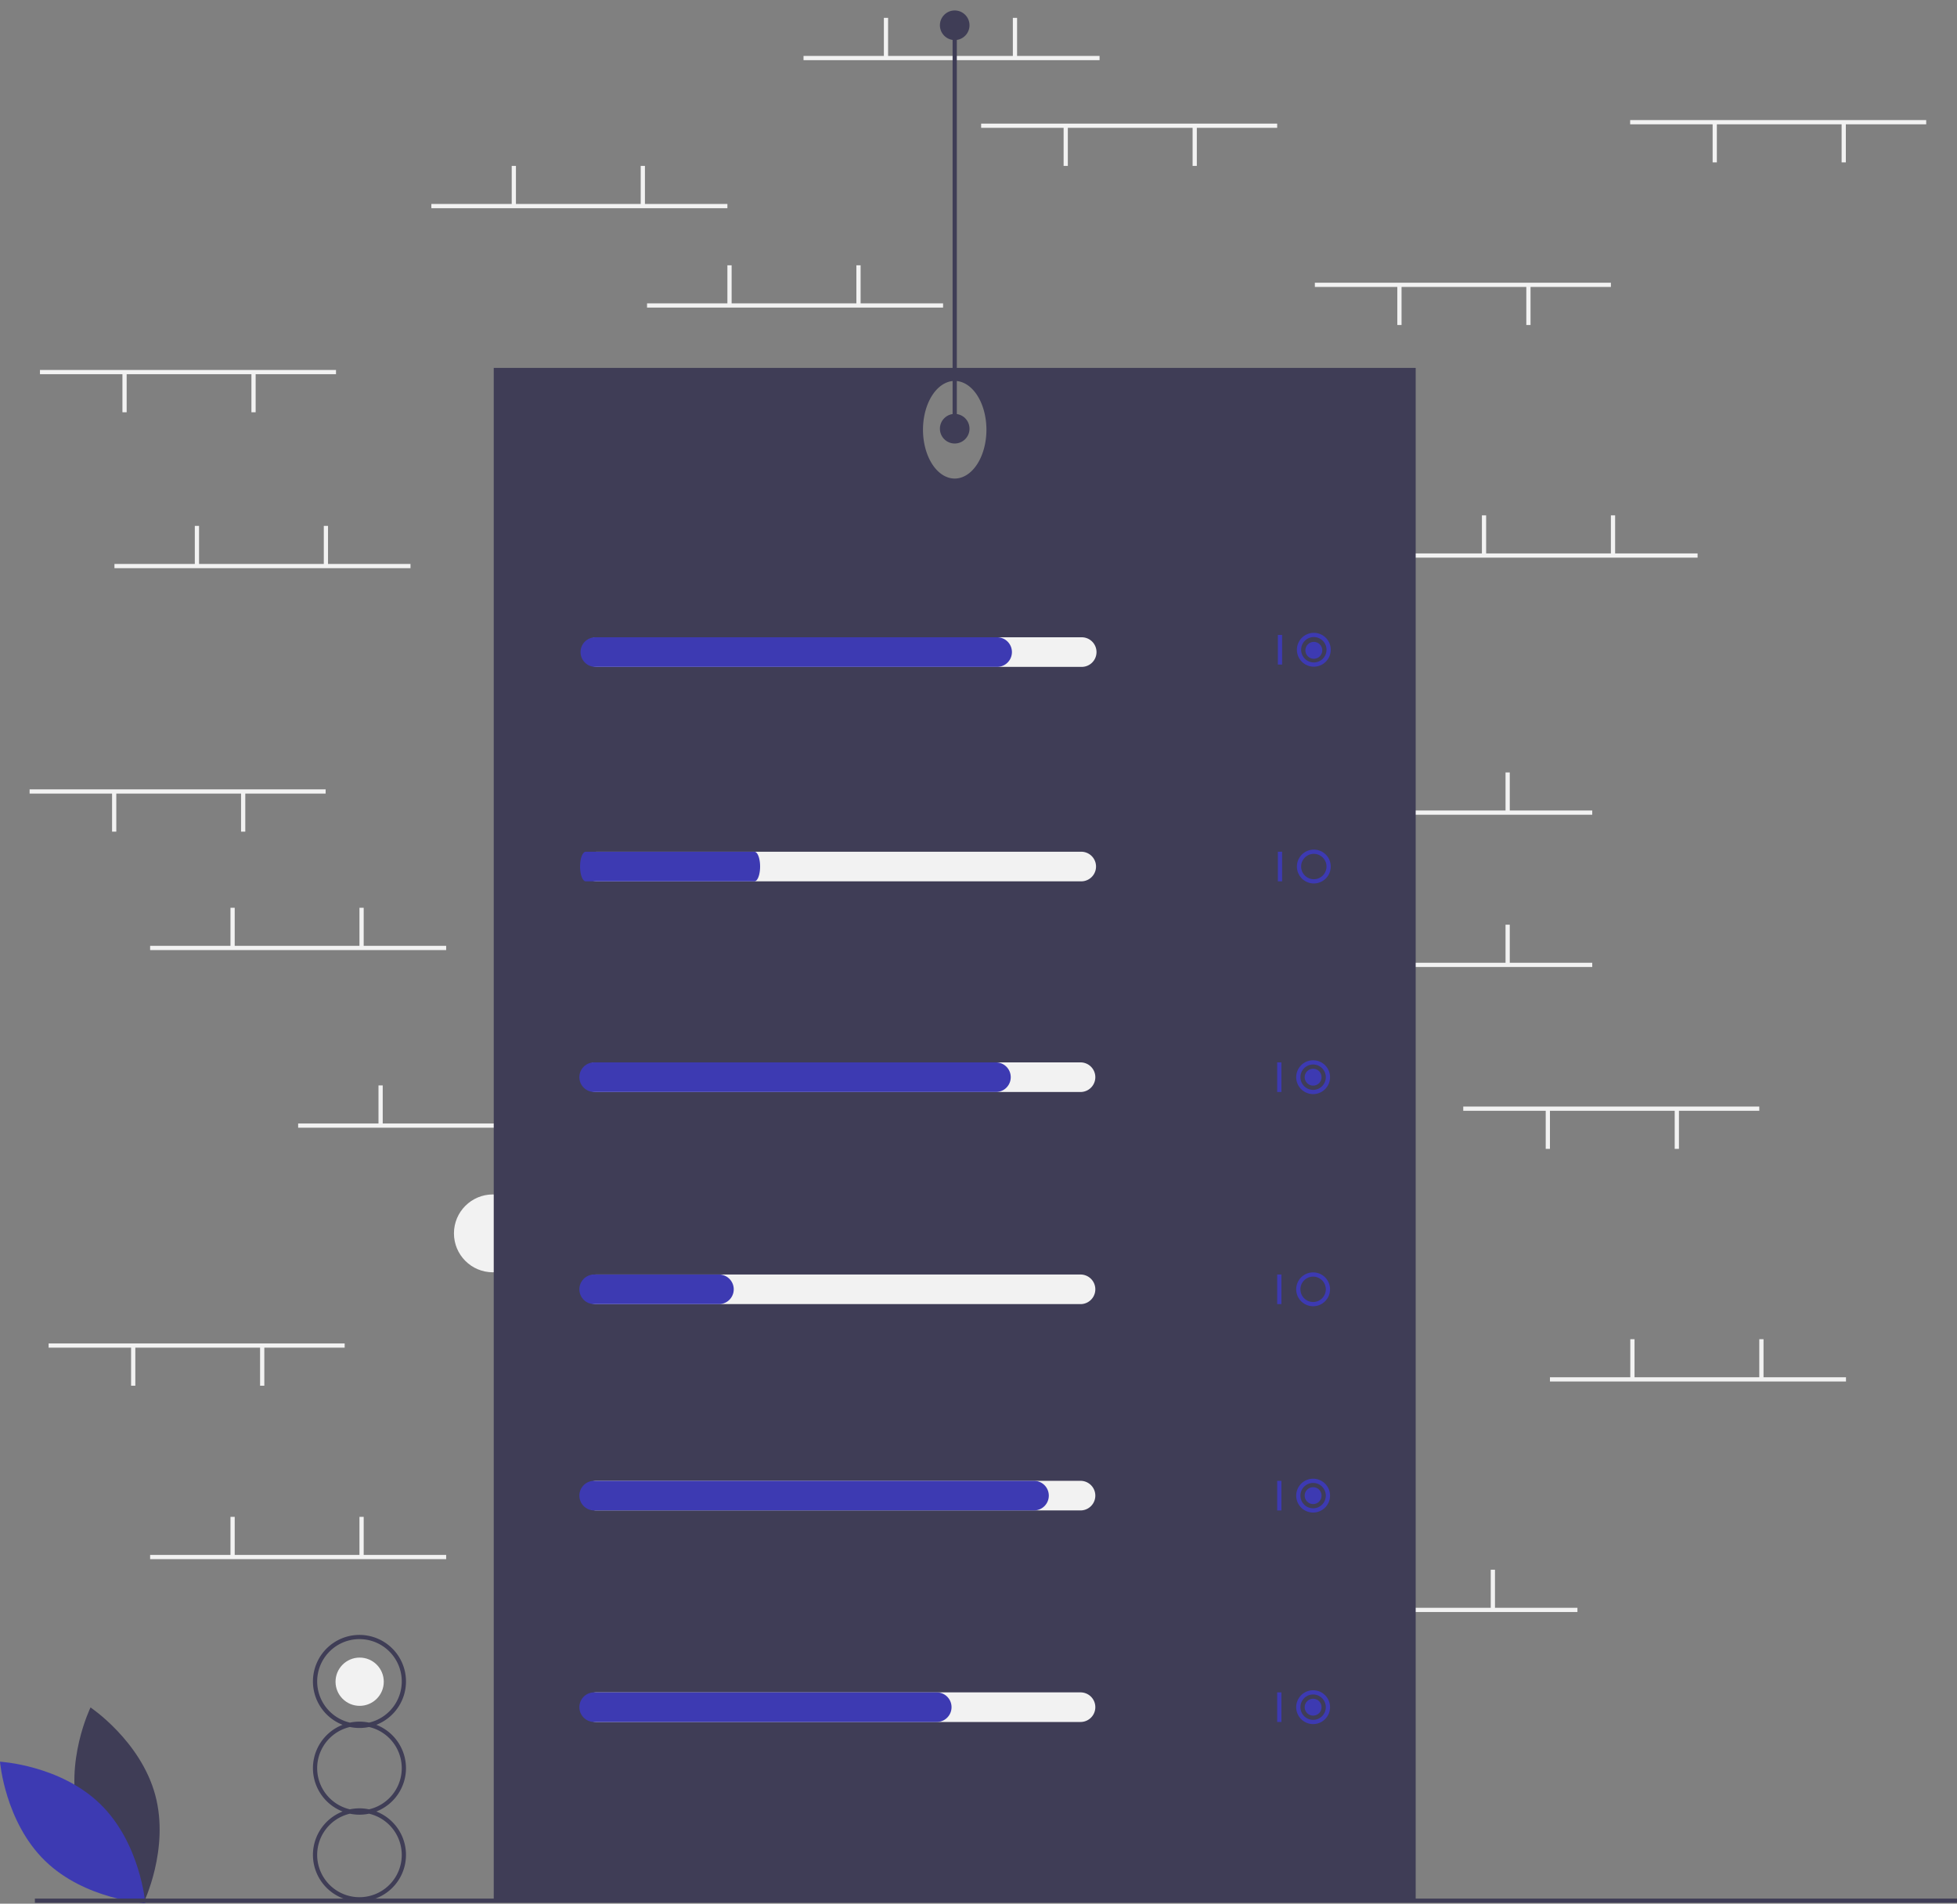 <?xml version="1.0" encoding="UTF-8" standalone="no"?>
<svg
   id="a2942aa7-bf0d-42c0-bc52-bf4c952347c5"
   data-name="Layer 1"
   width="925.497"
   height="900.184"
   viewBox="0 0 925.497 900.184"
   version="1.1"
   sodipodi:docname="undraw_percentages_color3d3ab2.svg"
   inkscape:version="1.1.1 (3bf5ae0d25, 2021-09-20)"
   xmlns:inkscape="http://www.inkscape.org/namespaces/inkscape"
   xmlns:sodipodi="http://sodipodi.sourceforge.net/DTD/sodipodi-0.dtd"
   xmlns="http://www.w3.org/2000/svg"
   xmlns:svg="http://www.w3.org/2000/svg"
   xmlns:rdf="http://www.w3.org/1999/02/22-rdf-syntax-ns#"
   xmlns:cc="http://creativecommons.org/ns#"
   xmlns:dc="http://purl.org/dc/elements/1.1/">
  <rect x="0" y="0" width="925.497" height="900.184" fill="#808080" stroke="none"/>
  <defs
     id="defs193" />
  <sodipodi:namedview
     id="namedview191"
     pagecolor="#505050"
     bordercolor="#eeeeee"
     borderopacity="1"
     inkscape:pageshadow="0"
     inkscape:pageopacity="0"
     inkscape:pagecheckerboard="0"
     showgrid="false"
     inkscape:zoom="1.2129429"
     inkscape:cx="675.6295"
     inkscape:cy="244.85901"
     inkscape:window-width="1920"
     inkscape:window-height="986"
     inkscape:window-x="-11"
     inkscape:window-y="-11"
     inkscape:window-maximized="1"
     inkscape:current-layer="a2942aa7-bf0d-42c0-bc52-bf4c952347c5"
     height="645.184px"
     showguides="true"
     inkscape:guide-bbox="true" />
  <title
     id="title2">percentages</title>
  <circle
     cx="233.088"
     cy="583.209"
     r="18.409"
     fill="#f2f2f2"
     id="circle4" />
  <circle
     cx="170.088"
     cy="795.216"
     r="11.409"
     fill="#f2f2f2"
     id="circle6" />
  <rect
     x="379.997"
     y="26.447"
     width="140"
     height="2"
     fill="#f2f2f2"
     id="rect8" />
  <rect
     x="417.997"
     y="8.447"
     width="2"
     height="18.5"
     fill="#f2f2f2"
     id="rect10" />
  <rect
     x="478.997"
     y="8.447"
     width="2"
     height="18.5"
     fill="#f2f2f2"
     id="rect12" />
  <rect
     x="605.997"
     y="760.259"
     width="140"
     height="2"
     fill="#f2f2f2"
     id="rect14" />
  <rect
     x="643.997"
     y="742.258"
     width="2"
     height="18.5"
     fill="#f2f2f2"
     id="rect16" />
  <rect
     x="704.997"
     y="742.258"
     width="2"
     height="18.5"
     fill="#f2f2f2"
     id="rect18" />
  <rect
     x="612.997"
     y="455.251"
     width="140"
     height="2"
     fill="#f2f2f2"
     id="rect20" />
  <rect
     x="650.997"
     y="437.251"
     width="2"
     height="18.5"
     fill="#f2f2f2"
     id="rect22" />
  <rect
     x="711.997"
     y="437.251"
     width="2"
     height="18.5"
     fill="#f2f2f2"
     id="rect24" />
  <rect
     x="612.997"
     y="383.252"
     width="140"
     height="2"
     fill="#f2f2f2"
     id="rect26" />
  <rect
     x="650.997"
     y="365.252"
     width="2"
     height="18.5"
     fill="#f2f2f2"
     id="rect28" />
  <rect
     x="711.997"
     y="365.252"
     width="2"
     height="18.5"
     fill="#f2f2f2"
     id="rect30" />
  <rect
     x="305.997"
     y="143.447"
     width="140"
     height="2"
     fill="#f2f2f2"
     id="rect32" />
  <rect
     x="343.997"
     y="125.447"
     width="2"
     height="18.5"
     fill="#f2f2f2"
     id="rect34" />
  <rect
     x="404.997"
     y="125.447"
     width="2"
     height="18.5"
     fill="#f2f2f2"
     id="rect36" />
  <rect
     x="203.997"
     y="96.447"
     width="140"
     height="2"
     fill="#f2f2f2"
     id="rect38" />
  <rect
     x="241.997"
     y="78.447"
     width="2"
     height="18.5"
     fill="#f2f2f2"
     id="rect40" />
  <rect
     x="302.997"
     y="78.447"
     width="2"
     height="18.5"
     fill="#f2f2f2"
     id="rect42" />
  <rect
     x="140.997"
     y="531.25"
     width="140"
     height="2"
     fill="#f2f2f2"
     id="rect44" />
  <rect
     x="178.997"
     y="513.25"
     width="2"
     height="18.5"
     fill="#f2f2f2"
     id="rect46" />
  <rect
     x="239.997"
     y="513.25"
     width="2"
     height="18.5"
     fill="#f2f2f2"
     id="rect48" />
  <rect
     x="70.997"
     y="735.258"
     width="140"
     height="2"
     fill="#f2f2f2"
     id="rect50" />
  <rect
     x="108.997"
     y="717.257"
     width="2"
     height="18.5"
     fill="#f2f2f2"
     id="rect52" />
  <rect
     x="169.997"
     y="717.257"
     width="2"
     height="18.5"
     fill="#f2f2f2"
     id="rect54" />
  <rect
     x="732.997"
     y="651.255"
     width="140"
     height="2"
     fill="#f2f2f2"
     id="rect56" />
  <rect
     x="770.997"
     y="633.254"
     width="2"
     height="18.5"
     fill="#f2f2f2"
     id="rect58" />
  <rect
     x="831.997"
     y="633.254"
     width="2"
     height="18.5"
     fill="#f2f2f2"
     id="rect60" />
  <rect
     x="691.997"
     y="523.25"
     width="140"
     height="2"
     fill="#f2f2f2"
     id="rect62" />
  <rect
     x="791.997"
     y="524.75"
     width="2"
     height="18.5"
     fill="#f2f2f2"
     id="rect64" />
  <rect
     x="730.997"
     y="524.75"
     width="2"
     height="18.5"
     fill="#f2f2f2"
     id="rect66" />
  <rect
     x="662.817"
     y="261.691"
     width="140"
     height="2"
     fill="#f2f2f2"
     id="rect56-7" />
  <rect
     x="700.817"
     y="243.69"
     width="2"
     height="18.5"
     fill="#f2f2f2"
     id="rect58-8" />
  <rect
     x="761.817"
     y="243.69"
     width="2"
     height="18.5"
     fill="#f2f2f2"
     id="rect60-7" />
  <rect
     x="621.817"
     y="133.686"
     width="140"
     height="2"
     fill="#f2f2f2"
     id="rect62-2" />
  <rect
     x="721.817"
     y="135.186"
     width="2"
     height="18.5"
     fill="#f2f2f2"
     id="rect64-2" />
  <rect
     x="660.817"
     y="135.186"
     width="2"
     height="18.5"
     fill="#f2f2f2"
     id="rect66-3" />
  <rect
     x="13.997"
     y="373.252"
     width="140"
     height="2"
     fill="#f2f2f2"
     id="rect68" />
  <rect
     x="113.997"
     y="374.752"
     width="2"
     height="18.5"
     fill="#f2f2f2"
     id="rect70" />
  <rect
     x="52.997"
     y="374.752"
     width="2"
     height="18.5"
     fill="#f2f2f2"
     id="rect72" />
  <rect
     x="22.997"
     y="635.254"
     width="140"
     height="2"
     fill="#f2f2f2"
     id="rect74" />
  <rect
     x="122.997"
     y="636.754"
     width="2"
     height="18.5"
     fill="#f2f2f2"
     id="rect76" />
  <rect
     x="61.997"
     y="636.754"
     width="2"
     height="18.5"
     fill="#f2f2f2"
     id="rect78" />
  <rect
     x="463.997"
     y="58.447"
     width="140"
     height="2"
     fill="#f2f2f2"
     id="rect80" />
  <rect
     x="563.997"
     y="59.947"
     width="2"
     height="18.5"
     fill="#f2f2f2"
     id="rect82" />
  <rect
     x="502.997"
     y="59.947"
     width="2"
     height="18.5"
     fill="#f2f2f2"
     id="rect84" />
  <rect
     x="770.93"
     y="56.78"
     width="140"
     height="2"
     fill="#f2f2f2"
     id="rect80-8" />
  <rect
     x="870.93"
     y="58.28"
     width="2"
     height="18.5"
     fill="#f2f2f2"
     id="rect82-8" />
  <rect
     x="809.93"
     y="58.28"
     width="2"
     height="18.5"
     fill="#f2f2f2"
     id="rect84-1" />
  <rect
     x="70.997"
     y="447.251"
     width="140"
     height="2"
     fill="#f2f2f2"
     id="rect86" />
  <rect
     x="108.997"
     y="429.251"
     width="2"
     height="18.5"
     fill="#f2f2f2"
     id="rect88" />
  <rect
     x="169.997"
     y="429.251"
     width="2"
     height="18.5"
     fill="#f2f2f2"
     id="rect90" />
  <path
     d="m 233.497,173.967 v 724.785 h 436 V 173.967 Z m 218,52.32 a 15,23.082 0 1 1 15,-23.082 15,23.082 0 0 1 -15,23.082 z"
     fill="#3f3d56"
     id="path92"
     style="stroke-width:1.24" />
  <path
     d="m 37.255,858.549 c 6.914,25.558 30.596,41.387 30.596,41.387 0,0 12.472,-25.609 5.558,-51.167 -6.914,-25.558 -30.596,-41.387 -30.596,-41.387 0,0 -12.472,25.609 -5.558,51.167 z"
     fill="#3f3d56"
     id="path94" />
  <path
     d="m 47.415,853.057 c 18.972,18.469 21.289,46.859 21.289,46.859 0,0 -28.442,-1.553 -47.415,-20.022 C 2.317,861.426 0,833.035 0,833.035 c 0,0 28.442,1.553 47.415,20.022 z"
     fill="#3d3ab2"
     id="path96" />
  <rect
     x="16.497"
     y="897.759"
     width="909"
     height="2"
     fill="#3f3d56"
     id="rect98" />
  <path
     d="m 191.997,836.09 a 22.031,22.031 0 0 0 -14.031,-20.5 22,22 0 1 0 -15.938,0 21.991,21.991 0 0 0 0,41 22,22 0 1 0 15.938,0 22.031,22.031 0 0 0 14.031,-20.5 z m -42,-41 a 20,20 0 1 1 24.513,19.467 22.023,22.023 0 0 0 -9.026,0 20.021,20.021 0 0 1 -15.487,-19.467 z m 40,82 a 20,20 0 1 1 -24.513,-19.467 22.024,22.024 0 0 0 9.026,0 20.021,20.021 0 0 1 15.487,19.467 z m -15.487,-21.533 a 22.023,22.023 0 0 0 -9.026,0 19.979,19.979 0 0 1 0,-38.935 22.024,22.024 0 0 0 9.026,0 19.979,19.979 0 0 1 0,38.935 z"
     fill="#3f3d56"
     id="path100" />
  <path
     d="m 510.997,516.359 h -229 a 7,7 0 1 1 0,-14 h 229 a 7,7 0 0 1 0,14 z"
     fill="#f2f2f2"
     id="path102" />
  <path
     d="m 510.997,616.663 h -229 a 7,7 0 1 1 0,-14 h 229 a 7,7 0 0 1 0,14 z"
     fill="#f2f2f2"
     id="path106" />
  <path
     d="m 510.997,714.221 h -229 a 7,7 0 1 1 0,-14 h 229 a 7,7 0 0 1 0,14 z"
     fill="#f2f2f2"
     id="path108" />
  <path
     d="m 510.997,814.252 h -229 a 7,7 0 1 1 0,-14 h 229 a 7,7 0 0 1 0,14 z"
     fill="#f2f2f2"
     id="path110" />
  <path
     d="m 470.997,516.359 h -190 a 7,7 0 1 1 0,-14 h 190 a 7,7 0 0 1 0,14 z"
     fill="#3d3ab2"
     id="path112" />
  <path
     d="m 511.556,315.341 h -229 a 7,7 0 1 1 0,-14 h 229 a 7,7 0 0 1 0,14 z"
     fill="#f2f2f2"
     id="path102-8" />
  <path
     d="m 471.556,315.341 h -190 a 7,7 0 1 1 0,-14 h 190 a 7,7 0 0 1 0,14 z"
     fill="#3d3ab2"
     id="path112-4" />
  <path
     d="m 339.997,616.663 h -59 a 7,7 0 1 1 0,-14 h 59 a 7,7 0 0 1 0,14 z"
     fill="#3d3ab2"
     id="path116" />
  <path
     d="m 488.997,714.221 h -208 a 7,7 0 1 1 0,-14 h 208 a 7,7 0 0 1 0,14 z"
     fill="#3d3ab2"
     id="path118" />
  <path
     d="m 442.997,814.252 h -162 a 7,7 0 1 1 0,-14 h 162 a 7,7 0 0 1 0,14 z"
     fill="#3d3ab2"
     id="path120" />
  <rect
     x="603.997"
     y="502.356"
     width="2"
     height="14"
     fill="#3d3ab2"
     id="rect122" />
  <path
     d="m 620.997,517.359 a 8,8 0 1 1 8,-8 8.009,8.009 0 0 1 -8,8 z m 0,-14 a 6,6 0 1 0 6,6 6.007,6.007 0 0 0 -6,-6 z"
     fill="#3d3ab2"
     id="path124" />
  <rect
     x="603.997"
     y="602.665"
     width="2"
     height="14"
     fill="#3d3ab2"
     id="rect130" />
  <path
     d="m 620.997,617.663 a 8,8 0 1 1 8,-8 8.009,8.009 0 0 1 -8,8 z m 0,-14 a 6,6 0 1 0 6,6 6.007,6.007 0 0 0 -6,-6 z"
     fill="#3d3ab2"
     id="path132" />
  <rect
     x="603.997"
     y="700.226"
     width="2"
     height="14"
     fill="#3d3ab2"
     id="rect134" />
  <path
     d="m 620.997,715.221 a 8,8 0 1 1 8,-8 8.009,8.009 0 0 1 -8,8 z m 0,-14 a 6,6 0 1 0 6,6 6.007,6.007 0 0 0 -6,-6 z"
     fill="#3d3ab2"
     id="path136" />
  <rect
     x="603.997"
     y="800.259"
     width="2"
     height="14"
     fill="#3d3ab2"
     id="rect138" />
  <path
     d="m 620.997,815.252 a 8,8 0 1 1 8,-8 8.009,8.009 0 0 1 -8,8 z m 0,-14 a 6,6 0 1 0 6,6 6.007,6.007 0 0 0 -6,-6 z"
     fill="#3d3ab2"
     id="path140" />
  <circle
     cx="620.997"
     cy="509.356"
     r="4"
     fill="#3d3ab2"
     id="circle142" />
  <circle
     cx="620.997"
     cy="707.226"
     r="4"
     fill="#3d3ab2"
     id="circle144" />
  <circle
     cx="620.997"
     cy="807.259"
     r="4"
     fill="#3d3ab2"
     id="circle146" />
  <circle
     cx="451.497"
     cy="202.718"
     r="7"
     fill="#3f3d56"
     id="circle148" />
  <circle
     cx="451.497"
     cy="11.947"
     r="7"
     fill="#3f3d56"
     id="circle150" />
  <rect
     x="450.497"
     y="11.947"
     width="2"
     height="185"
     fill="#3f3d56"
     id="rect152" />
  <path
     d="m 511.329,416.748 h -229 a 7,7 0 1 1 0,-14 h 229 a 7,7 0 0 1 0,14 z"
     fill="#f2f2f2"
     id="path108-4" />
  <path
     d="m 356.78,416.748 h -79.767 a 2.684,7 0 1 1 0,-14 h 79.767 a 2.684,7 0 0 1 0,14 z"
     fill="#3d3ab2"
     id="path118-0"
     style="stroke-width:0.619" />
  <rect
     x="604.326"
     y="300.242"
     width="2"
     height="14"
     fill="#3d3ab2"
     id="rect130-8" />
  <path
     d="m 621.329,315.244 a 8,8 0 1 1 8,-8 8.009,8.009 0 0 1 -8,8 z m 0,-14 a 6,6 0 1 0 6,6 6.007,6.007 0 0 0 -6,-6 z"
     fill="#3d3ab2"
     id="path132-8" />
  <rect
     x="604.326"
     y="402.746"
     width="2"
     height="14"
     fill="#3d3ab2"
     id="rect134-5" />
  <path
     d="m 621.329,417.748 a 8,8 0 1 1 8,-8 8.009,8.009 0 0 1 -8,8 z m 0,-14 a 6,6 0 1 0 6,6 6.007,6.007 0 0 0 -6,-6 z"
     fill="#3d3ab2"
     id="path136-9" />
  <circle
     cx="621.326"
     cy="307.516"
     r="4"
     fill="#3d3ab2"
     id="circle144-0" />
  <rect
     x="54.129"
     y="266.67"
     width="140"
     height="2"
     fill="#f2f2f2"
     id="rect56-9" />
  <rect
     x="92.129"
     y="248.669"
     width="2"
     height="18.5"
     fill="#f2f2f2"
     id="rect58-6" />
  <rect
     x="153.129"
     y="248.669"
     width="2"
     height="18.5"
     fill="#f2f2f2"
     id="rect60-8" />
  <rect
     x="18.9"
     y="174.94"
     width="140"
     height="2"
     fill="#f2f2f2"
     id="rect62-0" />
  <rect
     x="118.9"
     y="176.44"
     width="2"
     height="18.5"
     fill="#f2f2f2"
     id="rect64-8" />
  <rect
     x="57.9"
     y="176.44"
     width="2"
     height="18.5"
     fill="#f2f2f2"
     id="rect66-7" />
</svg>
